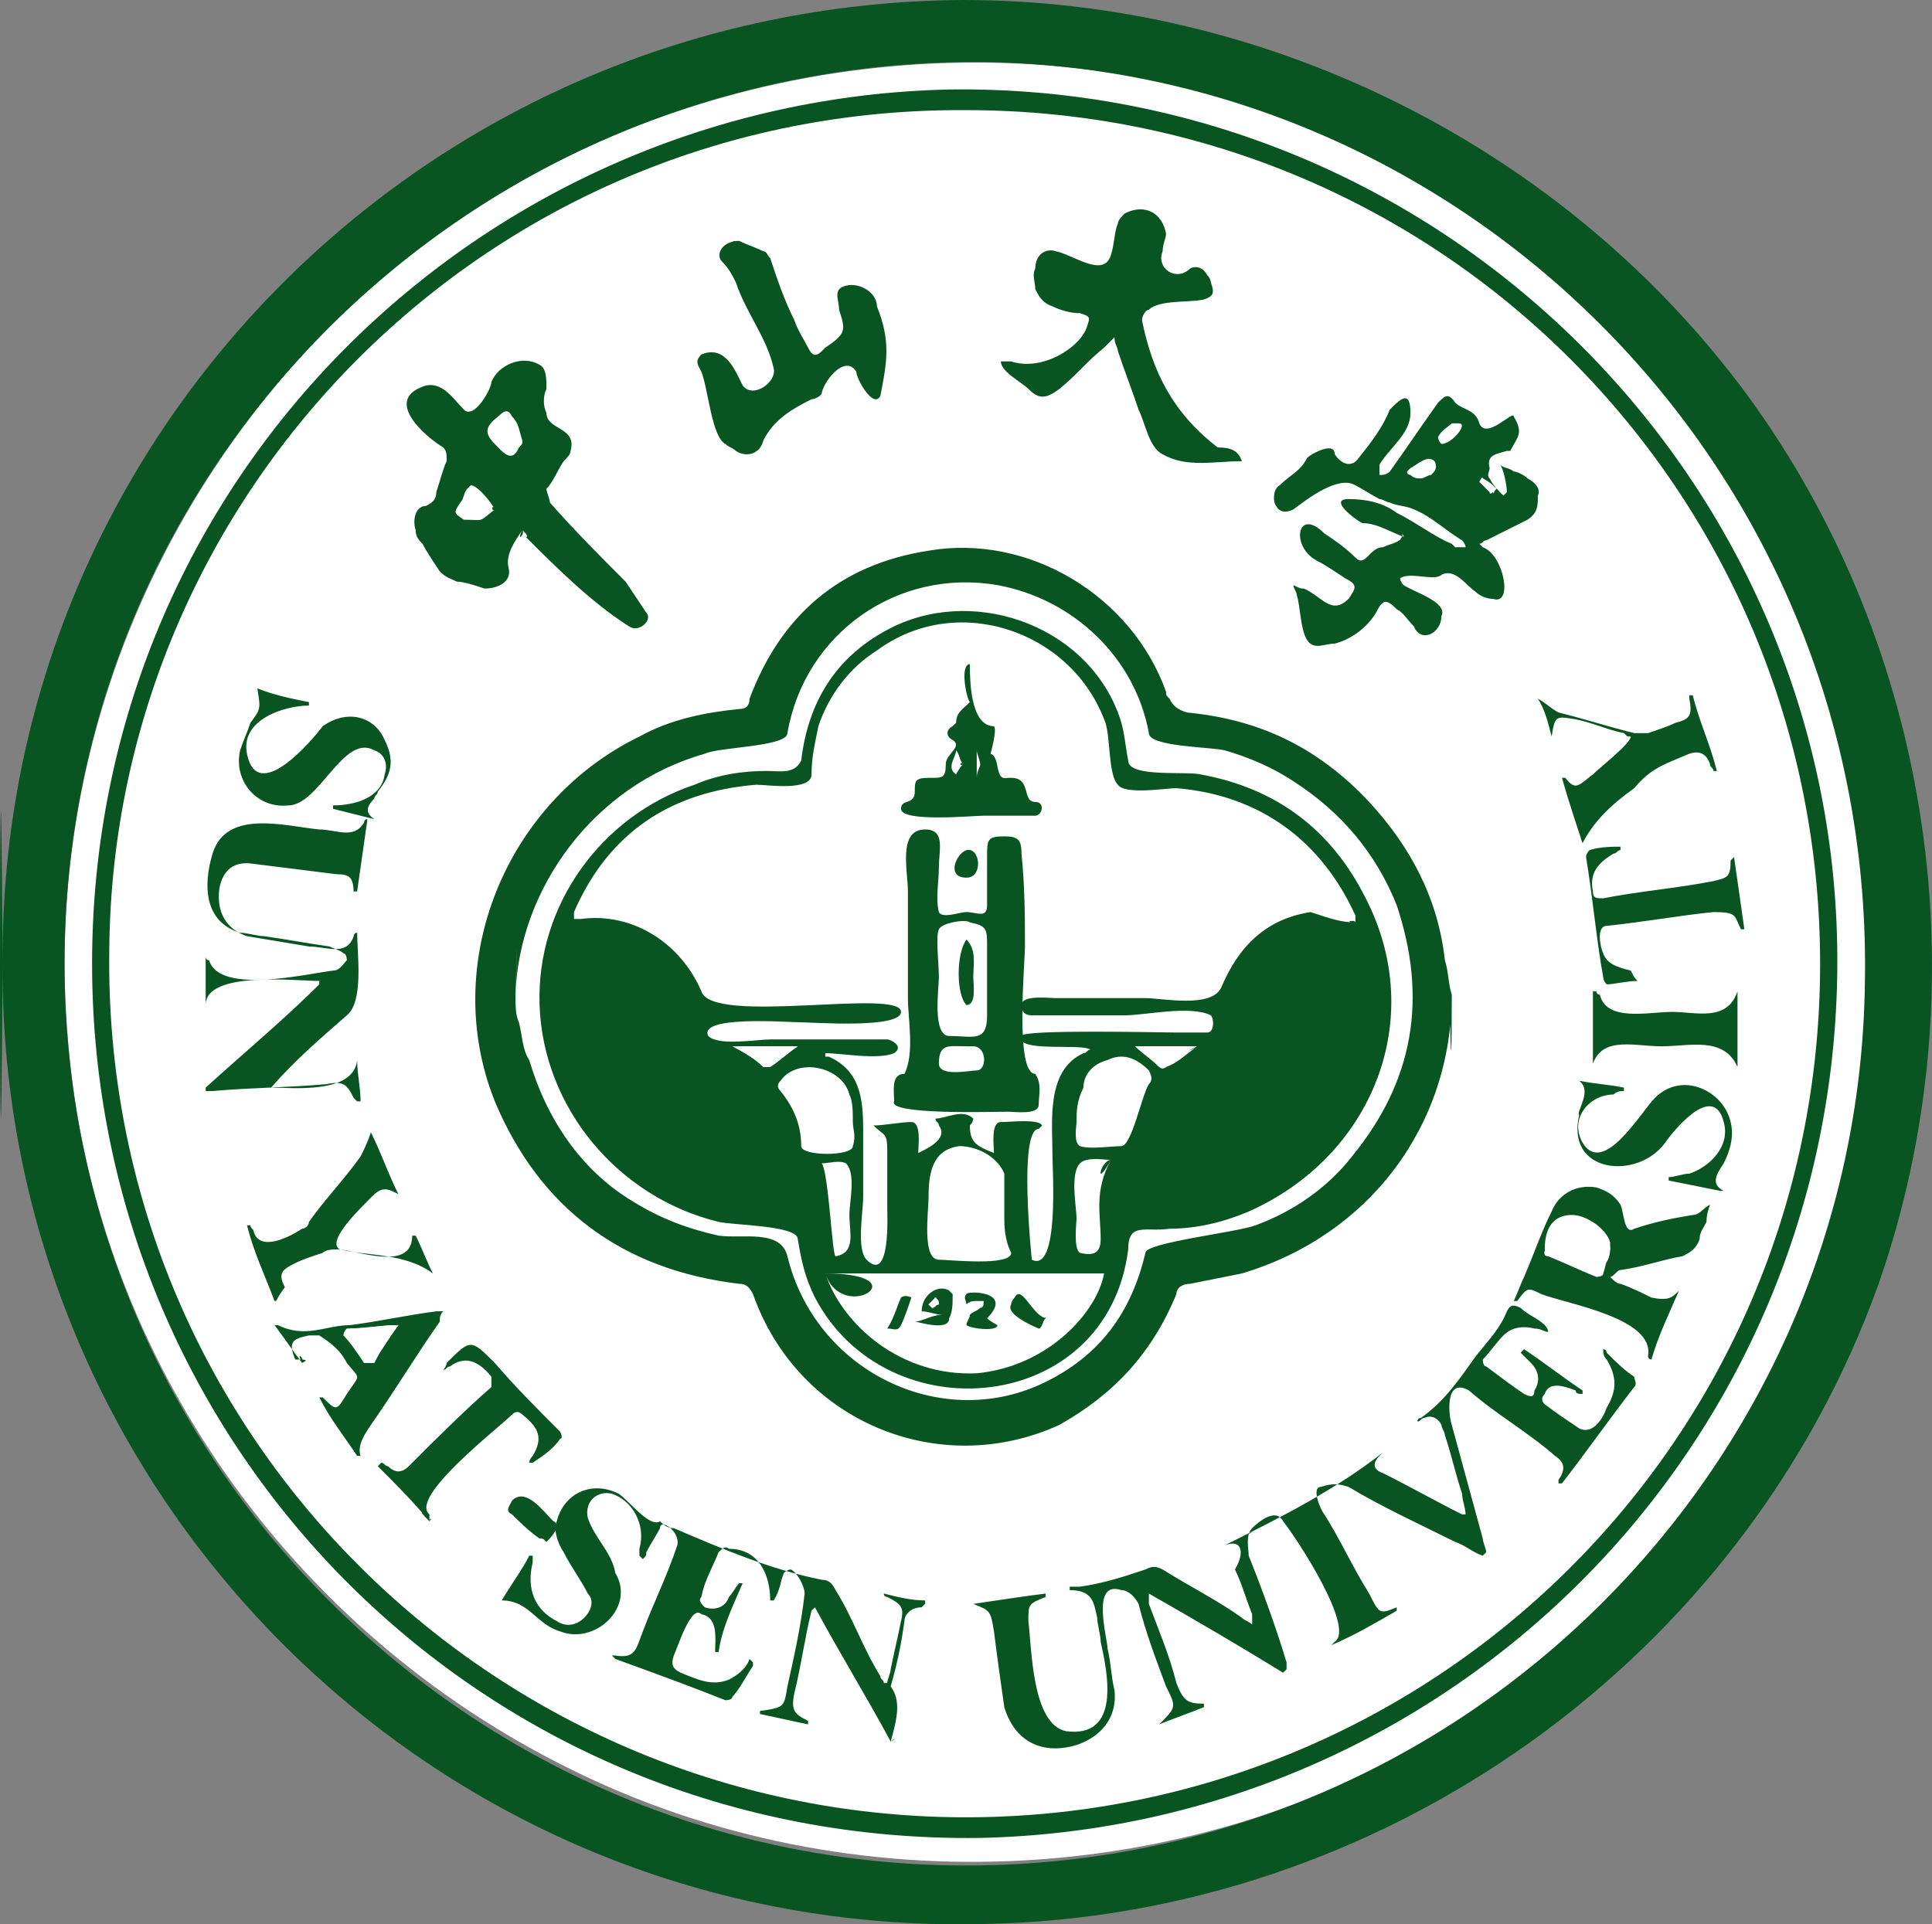 <?xml version="1.0" encoding="UTF-8" standalone="no"?>
<svg
   version="1.1"
   height="872.394"
   width="875.769"
   viewBox="0 0 875.769 872.394"
   id="svg26"
   sodipodi:docname="SYSU_Logo.svg"
   inkscape:version="1.1 (c68e22c387, 2021-05-23)"
   xmlns:inkscape="http://www.inkscape.org/namespaces/inkscape"
   xmlns:sodipodi="http://sodipodi.sourceforge.net/DTD/sodipodi-0.dtd"
   xmlns="http://www.w3.org/2000/svg"
   xmlns:svg="http://www.w3.org/2000/svg">
  <rect x="0" y="0" width="875.769" height="872.394" fill="#808080" stroke="none"/>
  <defs
     id="defs30" />
  <sodipodi:namedview
     id="namedview28"
     pagecolor="#ffffff"
     bordercolor="#666666"
     borderopacity="1.0"
     inkscape:pageshadow="2"
     inkscape:pageopacity="0.0"
     inkscape:pagecheckerboard="0"
     showgrid="false"
     inkscape:zoom="0.79296875"
     inkscape:cx="429.39901"
     inkscape:cy="436.96552"
     inkscape:window-width="1920"
     inkscape:window-height="1001"
     inkscape:window-x="-9"
     inkscape:window-y="-9"
     inkscape:window-maximized="1"
     inkscape:current-layer="svg26" />
  <path
     d="m 853.138,436.907 c 0,140.434 -74.898,273.067 -195.048,346.405 C 536.381,858.21 378.782,864.451 252.392,798.915 127.561,734.939 41.74,610.109 30.818,471.235 18.334,330.801 82.31,191.927 196.218,107.666 311.686,23.406 467.724,4.681 598.796,59.294 726.747,112.347 823.491,229.376 846.897,366.69 c 4.681,23.406 6.242,46.811 6.242,70.217 z"
     fill="#ffffff"
     id="path2" />
  <path
     d="M 1.17,436.907 C -0.39,198.168 193.097,1.56 436.517,-3.2999999e-7 575.39,-3.2999999e-7 709.583,67.096 792.283,179.444 876.544,294.912 898.389,447.829 851.578,582.022 790.723,752.104 626.883,869.132 445.879,872.253 197.778,878.494 -0.39,677.205 1.17,436.907 c -1.56,-238.738 -1.56,240.299 0,0 z m 28.087,0 c 0,224.695 182.565,407.259 405.699,408.82 C 661.211,847.287 842.216,666.283 845.336,446.269 850.018,213.772 664.332,29.647 442.758,28.087 211.822,28.087 29.257,212.212 29.257,436.907 Z"
     fill="#085521"
     id="path4" />
  <path
     d="M 41.74,436.907 C 41.74,216.893 218.063,45.251 430.275,40.57 653.41,37.449 834.414,218.453 832.853,438.467 831.293,655.36 658.091,828.562 444.318,833.243 219.624,836.364 41.74,656.92 41.74,436.907 Z m 783.311,0 C 825.051,223.134 653.41,49.932 438.077,49.932 221.184,48.372 51.102,223.134 49.542,430.665 46.421,649.118 222.744,822.321 434.956,823.881 648.728,825.442 825.051,653.8 825.051,436.907 Z"
     fill="#085521"
     id="path6" />
  <path
     d="m 658.091,450.95 c 0,59.294 -37.449,109.227 -95.183,126.391 l -23.406,4.681 c -3.121,0 -6.242,1.56 -6.242,4.681 -10.923,26.526 -28.087,45.251 -53.053,59.294 -54.613,24.966 -118.589,-1.56 -138.874,-59.294 -1.56,-3.121 -3.121,-4.681 -6.242,-4.681 -53.053,-6.242 -90.502,-34.328 -110.787,-82.7 -24.966,-62.415 4.681,-135.753 65.536,-165.4 14.043,-7.802 29.647,-10.923 45.251,-12.483 3.121,0 4.681,-1.56 4.681,-4.681 14.043,-37.449 40.57,-60.855 81.14,-67.096 45.251,-7.802 92.062,20.285 107.666,63.976 0,1.56 0,1.56 1.56,3.121 1.56,3.121 3.121,4.681 7.802,6.242 32.768,3.121 59.294,15.604 82.7,40.57 18.725,20.285 31.208,43.691 34.328,71.778 1.56,4.681 1.56,10.923 3.121,15.604 0,59.294 -1.56,-4.681 0,0 z m -424.424,0 c 0,4.681 0,9.362 1.56,12.483 1.56,6.242 1.56,12.483 4.681,17.164 7.802,26.526 23.406,49.932 46.811,63.976 12.483,7.802 24.966,12.483 39.01,15.604 10.923,1.56 28.087,-3.121 31.208,9.362 12.483,51.493 68.657,79.579 115.468,57.734 26.526,-12.483 40.57,-32.768 46.811,-59.294 0,-4.681 42.13,-9.362 49.932,-12.483 17.164,-6.242 32.768,-17.164 43.691,-31.208 28.087,-34.328 34.328,-71.778 20.285,-113.908 -9.362,-23.406 -24.966,-42.13 -46.811,-56.174 -9.362,-6.242 -20.285,-10.923 -31.208,-14.043 -6.242,-1.56 -34.328,-1.56 -34.328,-7.802 -6.242,-34.328 -34.328,-60.855 -68.657,-67.096 -45.251,-7.802 -87.381,21.845 -95.183,67.096 0,6.242 -31.208,6.242 -37.449,9.362 -49.932,14.043 -84.261,60.855 -85.821,109.227 0,4.681 1.56,-48.372 0,0 z m 321.438,249.661 c 24.966,-12.483 49.932,-24.966 71.778,-42.13 l -1.56,1.56 c -3.121,3.121 -3.121,6.242 1.56,7.802 12.483,6.242 23.406,12.483 35.889,18.725 h 1.56 c 0,-3.121 -1.56,-6.242 -1.56,-9.362 -3.121,-9.362 -4.681,-17.164 -7.802,-26.526 0,-1.56 -1.56,-3.121 -1.56,-4.681 -1.56,-3.121 -4.681,-4.681 -7.802,-3.121 -1.56,0 -1.56,1.56 -3.121,1.56 0,0 0,-1.56 1.56,-1.56 10.923,-7.802 17.164,-17.164 24.966,-28.087 6.242,-7.802 10.923,-12.483 14.043,-20.285 1.56,-3.121 3.121,-3.121 6.242,-1.56 3.121,3.121 7.802,4.681 10.923,7.802 0,0 1.56,1.56 1.56,3.121 -1.56,0 -3.121,-1.56 -6.242,-1.56 -6.242,-1.56 -10.923,0 -14.043,3.121 -3.121,3.121 -6.242,7.802 -9.362,10.923 0,0 0,3.121 1.56,3.121 6.242,4.681 12.483,9.362 17.164,12.483 3.121,1.56 4.681,1.56 4.681,-1.56 3.121,-4.681 1.56,-9.362 -1.56,-12.483 l -4.681,-4.681 1.56,-1.56 c 9.362,6.242 17.164,12.483 26.526,18.725 v 1.56 c -1.56,0 -3.121,0 -3.121,-1.56 -7.802,-3.121 -12.483,-3.121 -14.043,1.56 -1.56,1.56 -1.56,3.121 0,4.681 6.242,4.681 10.923,7.802 15.604,10.923 6.242,3.121 10.923,-4.681 12.483,-9.362 4.681,-7.802 4.681,-14.043 0,-21.845 -1.56,-1.56 -1.56,-3.121 -1.56,-4.681 0,0 1.56,0 1.56,1.56 4.681,4.681 7.802,7.802 12.483,10.923 0,1.56 1.56,3.121 0,4.681 -10.923,14.043 -21.845,29.647 -32.768,43.691 h -1.56 v -1.56 c 3.121,-4.681 3.121,-7.802 -1.56,-10.923 -12.483,-10.923 -26.526,-18.725 -39.01,-29.647 -10.923,-6.242 -9.362,10.923 -7.802,15.604 l 14.043,51.493 c 0,1.56 1.56,4.681 1.56,6.242 l -1.56,1.56 c -4.681,-1.56 -7.802,-4.681 -12.483,-6.242 -15.604,-7.802 -32.768,-15.604 -48.372,-24.966 -4.681,-1.56 -7.802,-1.56 -12.483,0 -4.681,0 0,10.923 1.56,12.483 7.802,12.483 12.483,23.406 20.285,35.889 4.681,9.362 4.681,9.362 12.483,6.242 v 1.56 C 622.202,736.5 614.4,741.181 603.477,745.862 l 1.56,-1.56 C 614.4,738.06 587.874,697.49 581.632,689.688 c -3.121,-6.242 -10.923,0 -14.043,3.121 -3.121,3.121 -1.56,9.362 -1.56,12.483 6.242,15.604 12.483,32.768 17.164,48.372 v 3.121 l -1.56,1.56 C 561.347,745.862 542.622,734.939 520.777,722.456 v 4.681 c 4.681,12.483 9.362,23.406 12.483,35.889 3.121,7.802 4.681,9.362 12.483,9.362 v 1.56 c -7.802,3.121 -12.483,4.681 -20.285,7.802 7.802,-7.802 7.802,-7.802 3.121,-17.164 -4.681,-12.483 -9.362,-24.966 -12.483,-37.449 -1.56,-3.121 -4.681,-6.242 -7.802,-6.242 -14.043,-4.681 -6.242,21.845 -6.242,26.526 1.56,6.242 1.56,12.483 3.121,18.725 1.56,14.043 -7.802,21.845 -17.164,24.966 -15.604,4.681 -28.087,-1.56 -32.768,-17.164 -1.56,-10.923 -3.121,-21.845 -4.681,-34.328 -1.56,-9.362 -1.56,-9.362 -9.362,-12.483 10.923,-1.56 20.285,-3.121 32.768,-4.681 v 1.56 c -7.802,3.121 -7.802,3.121 -7.802,10.923 1.56,12.483 1.56,46.811 17.164,49.932 24.966,3.121 18.725,-26.526 15.604,-40.57 0,-3.121 -1.56,-7.802 -1.56,-10.923 -1.56,-6.242 -1.56,-12.483 -12.483,-12.483 v -1.56 h 4.681 c 10.923,-1.56 20.285,-4.681 29.647,-7.802 3.121,-1.56 4.681,-1.56 7.802,0 12.483,7.802 24.966,14.043 35.889,21.845 1.56,1.56 3.121,1.56 4.681,3.121 v -4.681 c -3.121,-7.802 -4.681,-14.043 -7.802,-20.285 4.681,-7.802 3.121,-14.043 -4.681,-10.923 24.966,-12.483 7.802,-3.121 0,0 z m 81.14,-457.192 c 0,-1.56 -1.56,-1.56 0,0 -7.802,-3.121 -12.483,-6.242 -18.725,-6.242 -3.121,-1.56 -15.604,-10.923 -6.242,-10.923 7.802,0 15.604,1.56 21.845,6.242 9.362,4.681 17.164,10.923 24.966,14.043 l 1.56,1.56 h 4.681 c 0,-1.56 -1.56,-3.121 -1.56,-3.121 -7.802,-4.681 -14.043,-10.923 -21.845,-14.043 -3.121,-1.56 -7.802,-1.56 -10.923,-3.121 -1.56,0 -3.121,-1.56 -4.681,-1.56 -3.121,-1.56 -7.802,-4.681 -10.923,-6.242 -7.802,-4.681 -21.845,6.242 -28.087,10.923 -3.121,1.56 -6.242,1.56 -7.802,-1.56 -1.56,-1.56 -1.56,-7.802 1.56,-9.362 4.681,-4.681 9.362,-6.242 12.483,-12.483 1.56,-1.56 12.483,-7.802 12.483,-1.56 3.121,4.681 7.802,6.242 10.923,1.56 6.242,-7.802 10.923,-14.043 14.043,-21.845 4.681,-4.681 9.362,-9.362 9.362,1.56 0,9.362 -9.362,15.604 -14.043,23.406 v 4.681 c 1.56,0 3.121,0 4.681,-1.56 7.802,-10.923 14.043,-20.285 21.845,-31.208 3.121,-3.121 4.681,-4.681 7.802,0 3.121,3.121 9.362,3.121 10.923,9.362 3.121,7.802 15.604,-6.242 15.604,-3.121 4.681,7.802 1.56,9.362 -1.56,15.604 h -1.56 c -4.681,1.56 -9.362,1.56 -7.802,7.802 0,1.56 -1.56,3.121 0,4.681 1.56,3.121 3.121,4.681 6.242,7.802 l 1.56,-1.56 c 0,-3.121 -1.56,-10.923 -3.121,-12.483 1.56,1.56 4.681,1.56 6.242,3.121 1.56,0 4.681,1.56 6.242,3.121 3.121,1.56 6.242,4.681 4.681,7.802 0,4.681 0,7.802 -4.681,10.923 l -18.725,9.362 c -1.56,0 -1.56,1.56 -3.121,1.56 l 1.56,1.56 c 9.362,3.121 14.043,26.526 4.681,23.406 -3.121,0 -6.242,-1.56 -7.802,-3.121 -4.681,-3.121 -9.362,-10.923 -15.604,-7.802 -3.121,3.121 -14.043,-1.56 -18.725,1.56 0,1.56 1.56,3.121 1.56,3.121 4.681,3.121 20.285,7.802 17.164,14.043 0,7.802 -9.362,12.483 -12.483,4.681 -3.121,-3.121 -4.681,-6.242 -7.802,-7.802 -4.681,-4.681 -6.242,-4.681 -9.362,1.56 -4.681,7.802 -12.483,12.483 -18.725,14.043 -4.681,0 -9.362,3.121 -12.483,-1.56 -3.121,-4.681 -3.121,-15.604 -4.681,-20.285 0,-1.56 -1.56,-3.121 -1.56,-4.681 3.121,1.56 3.121,1.56 4.681,1.56 7.802,3.121 12.483,12.483 20.285,4.681 3.121,-4.681 4.681,-6.242 -1.56,-9.362 -4.681,-3.121 -9.362,-6.242 -12.483,-7.802 -12.483,-6.242 -9.362,-24.966 3.121,-12.483 4.681,3.121 9.362,6.242 14.043,10.923 4.681,4.681 6.242,-4.681 12.483,-4.681 3.121,-1.56 6.242,-1.56 9.362,-4.681 0,-1.56 -3.121,3.121 0,0 z m 17.164,-42.13 c 4.681,0 12.483,-9.362 7.802,-9.362 h -3.121 c -1.56,1.56 -4.681,3.121 -6.242,6.242 0,0 0,1.56 1.56,3.121 -1.56,0 0,0 0,0 z m -9.362,15.604 c 1.56,0 3.121,-1.56 4.681,-1.56 1.56,-1.56 3.121,-3.121 1.56,-6.242 -3.121,-3.121 -7.802,1.56 -10.923,3.121 l -1.56,1.56 c 0,1.56 1.56,1.56 1.56,1.56 1.56,1.56 3.121,1.56 4.681,1.56 z m 34.328,4.681 c -3.121,-1.56 -4.681,-3.121 -6.242,-4.681 v 1.56 l 4.681,4.681 c 0,1.56 0,0 1.56,-1.56 -1.56,-1.56 -1.56,1.56 0,0 z m -441.588,18.725 c -3.121,4.681 -7.802,10.923 -6.242,17.164 1.56,6.242 -4.681,9.362 -10.923,9.362 -4.681,-1.56 -9.362,-3.121 -12.483,-3.121 -3.121,-1.56 -4.681,-1.56 -7.802,-4.681 -3.121,-4.681 -6.242,-9.362 -7.802,-12.483 -1.56,-1.56 -3.121,-3.121 -3.121,-6.242 -1.56,-4.681 0,-10.923 4.681,-10.923 3.121,-1.56 4.681,-3.121 4.681,-6.242 1.56,-4.681 3.121,-10.923 4.681,-14.043 0,-3.121 0,-4.681 -1.56,-6.242 -7.802,-4.681 -28.087,-21.845 -7.802,-28.087 7.802,-1.56 12.483,6.242 17.164,10.923 4.681,4.681 12.483,-9.362 12.483,-12.483 3.121,-7.802 14.043,-12.483 21.845,-7.802 3.121,1.56 3.121,6.242 3.121,10.923 -1.56,3.121 -1.56,7.802 0,10.923 0,7.802 14.043,6.242 10.923,17.164 0,1.56 -1.56,3.121 -3.121,4.681 -3.121,4.681 -4.681,9.362 -7.802,12.483 0,1.56 1.56,4.681 1.56,6.242 10.923,12.483 23.406,24.966 34.328,35.889 l 9.362,14.043 c 3.121,3.121 -3.121,9.362 -7.802,6.242 -17.164,-10.923 -32.768,-26.526 -46.811,-40.57 1.56,0 0,-1.56 -1.56,-3.121 -3.121,6.242 1.56,1.56 0,0 z m 0,-40.57 c -1.56,-4.681 -1.56,-7.802 -4.681,-10.923 -1.56,-3.121 -3.121,-3.121 -6.242,0 -6.242,4.681 -6.242,7.802 -1.56,12.483 3.121,3.121 7.802,9.362 10.923,1.56 1.56,-1.56 1.56,-1.56 1.56,-3.121 z m -12.483,31.208 c -1.56,-3.121 -7.802,-10.923 -10.923,-10.923 l -1.56,1.56 c -1.56,1.56 -1.56,4.681 -3.121,6.242 -3.121,4.681 -3.121,4.681 1.56,7.802 9.362,0 6.242,1.56 14.043,-4.681 -1.56,-3.121 -1.56,1.56 0,0 z m 179.444,558.616 c -10.923,-20.285 -23.406,-40.57 -34.328,-60.855 l -1.56,1.56 c -3.121,12.483 -4.681,24.966 -7.802,37.449 -1.56,7.802 0,9.362 6.242,12.483 v 1.56 c -7.802,-1.56 -14.043,-3.121 -21.845,-4.681 0,-1.56 0,-1.56 1.56,-1.56 9.362,-1.56 9.362,-1.56 10.923,-10.923 3.121,-14.043 6.242,-28.087 7.802,-42.13 0,-3.121 -3.121,-9.362 -6.242,-10.923 -1.56,0 -3.121,1.56 -3.121,1.56 -1.56,3.121 -1.56,7.802 -4.681,12.483 h -1.56 c 0,-10.923 -4.681,-23.406 -18.725,-23.406 -1.56,-1.56 -3.121,0 -4.681,1.56 -3.121,7.802 -6.242,12.483 -7.802,20.285 -1.56,1.56 0,3.121 1.56,4.681 4.681,1.56 9.362,0 10.923,-4.681 1.56,-1.56 3.121,-4.681 4.681,-6.242 h 1.56 c -4.681,10.923 -9.362,20.285 -10.923,31.208 h -1.56 c 0,-6.242 1.56,-15.604 -6.242,-17.164 -4.681,-4.681 -10.923,15.604 -12.483,18.725 -1.56,4.681 0,6.242 3.121,7.802 7.802,3.121 14.043,6.242 21.845,3.121 3.121,-1.56 7.802,-4.681 9.362,-9.362 l 1.56,1.56 v 1.56 c -3.121,4.681 -6.242,10.923 -9.362,14.043 0,1.56 -3.121,1.56 -3.121,1.56 -15.604,-6.242 -32.768,-12.483 -49.932,-18.725 l -1.56,-1.56 h 1.56 c 9.362,1.56 9.362,-3.121 12.483,-10.923 4.681,-12.483 10.923,-24.966 15.604,-39.01 1.56,-6.242 -7.802,-12.483 -7.802,-7.802 -1.56,3.121 -4.681,7.802 -6.242,10.923 0,1.56 0,1.56 -1.56,3.121 l -1.56,-1.56 v -3.121 c 3.121,-10.923 -3.121,-21.845 -12.483,-24.966 -6.242,-1.56 -12.483,3.121 -10.923,10.923 3.121,9.362 10.923,15.604 12.483,24.966 9.362,15.604 -9.362,32.768 -24.966,26.526 -10.923,-3.121 -14.043,-14.043 -26.526,-14.043 4.681,-7.802 9.362,-14.043 12.483,-20.285 h 1.56 v 3.121 c -3.121,12.483 1.56,21.845 10.923,26.526 4.681,3.121 9.362,1.56 12.483,-1.56 3.121,-3.121 4.681,-7.802 1.56,-10.923 -3.121,-6.242 -7.802,-12.483 -10.923,-18.725 -3.121,-4.681 -4.681,-10.923 -3.121,-14.043 3.121,-12.483 15.604,-18.725 28.087,-12.483 4.681,3.121 14.043,15.604 18.725,12.483 1.56,1.56 3.121,3.121 6.242,3.121 21.845,9.362 43.691,18.725 67.096,23.406 3.121,0 4.681,1.56 6.242,4.681 7.802,12.483 12.483,26.526 20.285,39.01 0,1.56 1.56,1.56 1.56,3.121 h 1.56 c 0,-1.56 1.56,-4.681 1.56,-6.242 1.56,-7.802 3.121,-14.043 4.681,-21.845 1.56,-6.242 0,-7.802 -6.242,-10.923 0,0 -1.56,0 -1.56,-1.56 6.242,1.56 12.483,3.121 18.725,3.121 v 1.56 l -1.56,1.56 c -4.681,0 -7.802,3.121 -7.802,6.242 -1.56,10.923 -3.121,18.725 -6.242,29.647 4.681,6.242 3.121,14.043 0,24.966 3.121,-1.56 1.56,-1.56 0,0 1.56,0 1.56,0 0,0 -6.242,-10.923 1.56,0 0,0 z M 562.907,209.091 c -12.483,0 -24.966,3.121 -35.889,-3.121 -6.242,-3.121 -7.802,-14.043 -10.923,-20.285 -3.121,-9.362 -6.242,-17.164 -9.362,-26.526 0,-1.56 -1.56,-3.121 -1.56,-6.242 l -4.681,4.681 c -7.802,6.242 -12.483,12.483 -20.285,18.725 -6.242,4.681 -9.362,4.681 -14.043,0 -3.121,-3.121 -12.483,-7.802 -12.483,-12.483 h 4.681 c 14.043,4.681 31.208,-6.242 34.328,-15.604 1.56,-4.681 1.56,-4.681 -3.121,-6.242 -4.681,0 -9.362,-1.56 -12.483,-3.121 -4.681,-1.56 -6.242,-4.681 -7.802,-7.802 0,-3.121 -1.56,-6.242 0,-9.362 0,-6.242 4.681,-9.362 9.362,-7.802 7.802,1.56 21.845,12.483 24.966,1.56 1.56,-4.681 1.56,-10.923 3.121,-14.043 0,-1.56 1.56,-3.121 3.121,-4.681 9.362,-4.681 17.164,0 18.725,9.362 0,1.56 -1.56,4.681 -1.56,7.802 -3.121,7.802 6.242,14.043 12.483,7.802 3.121,-1.56 6.242,0 7.802,3.121 1.56,1.56 1.56,3.121 1.56,3.121 1.56,4.681 1.56,6.242 -3.121,7.802 -6.242,1.56 -20.285,0 -24.966,4.681 -1.56,0 -3.121,3.121 -3.121,4.681 4.681,23.406 14.043,42.13 34.328,57.734 6.242,0 9.362,1.56 10.923,6.242 0,-1.56 0,-1.56 0,0 -1.56,0 0,-1.56 0,0 z M 335.092,109.227 c 3.121,1.56 7.802,3.121 10.923,4.681 1.56,0 1.56,1.56 3.121,3.121 3.121,9.362 6.242,18.725 10.923,28.087 1.56,4.681 4.681,9.362 6.242,12.483 1.56,3.121 3.121,4.681 6.242,1.56 l 1.56,-1.56 c 9.362,-6.242 9.362,-7.802 6.242,-17.164 0,-4.681 -3.121,-9.362 3.121,-10.923 6.242,-1.56 14.043,3.121 14.043,9.362 6.242,15.604 4.681,24.966 1.56,40.57 -3.121,6.242 -10.923,-7.802 -10.923,-10.923 -4.681,-7.802 -14.043,3.121 -15.604,9.362 0,1.56 -3.121,3.121 -4.681,3.121 -9.362,4.681 -17.164,9.362 -21.845,18.725 -1.56,6.242 -7.802,7.802 -12.483,4.681 -1.56,-1.56 -3.121,-1.56 -4.681,-3.121 -6.242,-3.121 -7.802,-24.966 -10.923,-32.768 -1.56,-3.121 -3.121,-4.681 0,-7.802 10.923,-4.681 15.604,7.802 18.725,14.043 4.681,6.242 15.604,-1.56 14.043,-7.802 -3.121,-14.043 -12.483,-24.966 -17.164,-39.01 -1.56,-3.121 -3.121,-6.242 -6.242,-9.362 -3.121,-3.121 0,-9.362 7.802,-9.362 3.121,1.56 -7.802,0 0,0 z M 161.89,480.597 c 0,6.242 1.56,12.483 1.56,18.725 h -1.56 l -1.56,-1.56 C 157.208,491.52 155.648,489.96 147.846,491.52 c -17.164,1.56 -34.328,1.56 -51.493,3.121 h -3.121 v -1.56 c 17.164,-15.604 35.889,-31.208 51.493,-46.811 v -1.56 c -10.923,0 -51.493,-4.681 -51.493,10.923 v -21.845 c 0,0 0,1.56 1.56,1.56 4.681,15.604 43.691,6.242 56.174,4.681 3.121,0 4.681,-3.121 6.242,-4.681 0,0 0,-3.121 -1.56,-3.121 -1.56,-1.56 -3.121,-1.56 -6.242,-3.121 -10.923,-1.56 -18.725,-3.121 -29.647,-4.681 -3.121,0 -7.802,-1.56 -10.923,-1.56 -15.604,-4.681 -17.164,-20.285 -12.483,-35.889 6.242,-20.285 32.768,-12.483 48.372,-10.923 7.802,0 15.604,4.681 20.285,-3.121 0,0 0,-1.56 1.56,-1.56 l -4.681,32.768 h -1.56 v 1.56 c 0,-7.802 -1.56,-9.362 -7.802,-9.362 l -37.449,-4.681 c -9.362,-1.56 -14.043,3.121 -15.604,10.923 -1.56,10.923 3.121,18.725 12.483,21.845 l 28.087,4.681 c 7.802,0 17.164,4.681 20.285,-4.681 0,0 0,-1.56 1.56,-1.56 0,9.362 3.121,31.208 -4.681,37.449 -12.483,10.923 -23.406,20.285 -34.328,32.768 9.362,0 37.449,3.121 39.01,-12.483 z m 599.186,104.546 c -4.681,10.923 -9.362,20.285 -12.483,31.208 -1.56,0 -1.56,-1.56 -1.56,-1.56 3.121,-17.164 -35.889,-23.406 -48.372,-28.087 -6.242,-3.121 -6.242,-3.121 -10.923,3.121 h -1.56 c 1.56,-3.121 3.121,-7.802 4.681,-10.923 4.681,-10.923 7.802,-20.285 12.483,-29.647 3.121,-7.802 10.923,-12.483 20.285,-10.923 4.681,1.56 7.802,3.121 10.923,7.802 1.56,3.121 1.56,14.043 6.242,10.923 9.362,-3.121 17.164,-4.681 26.526,-6.242 3.121,0 4.681,-3.121 7.802,-4.681 -1.56,4.681 -1.56,6.242 -1.56,7.802 -1.56,3.121 -3.121,4.681 -3.121,7.802 -1.56,4.681 -4.681,6.242 -7.802,7.802 -9.362,1.56 -17.164,4.681 -28.087,6.242 -1.56,0 -3.121,3.121 -4.681,3.121 1.56,1.56 3.121,3.121 4.681,3.121 4.681,1.56 10.923,4.681 14.043,6.242 7.802,1.56 9.362,0 12.483,-3.121 -1.56,0 -1.56,0 0,0 0,-1.56 0,0 0,0 z m -31.208,-18.725 v -3.121 c -1.56,-6.242 -10.923,-12.483 -17.164,-12.483 -10.923,0 -12.483,9.362 -12.483,15.604 7.802,3.121 14.043,6.242 21.845,9.362 1.56,0 3.121,0 3.121,-1.56 3.121,0 4.681,-4.681 4.681,-7.802 z m -14.043,-76.459 c 7.802,1.56 12.483,1.56 20.285,3.121 v 1.56 c -1.56,0 -3.121,0 -4.681,1.56 -10.923,0 -20.285,10.923 -14.043,21.845 9.362,15.604 26.526,-14.043 32.768,-20.285 12.483,-12.483 31.208,-3.121 34.328,10.923 1.56,6.242 0,12.483 -3.121,18.725 -3.121,4.681 -6.242,9.362 0,12.483 h -1.56 l -23.406,-4.681 v -1.56 c 3.121,0 6.242,-1.56 9.362,-1.56 9.362,-3.121 18.725,-12.483 15.604,-23.406 -4.681,-18.725 -23.406,4.681 -26.526,9.362 -12.483,17.164 -45.251,14.043 -39.01,-12.483 -1.56,-1.56 6.242,-10.923 0,-15.604 z M 116.638,312.076 c 7.802,3.121 15.604,4.681 23.406,6.242 v 1.56 c -10.923,0 -31.208,6.242 -28.087,21.845 4.681,23.406 29.647,-6.242 34.328,-12.483 10.923,-7.802 23.406,-4.681 28.087,6.242 4.681,9.362 3.121,15.604 -3.121,23.406 0,1.56 -1.56,1.56 -1.56,3.121 -3.121,3.121 -4.681,6.242 0,9.362 l -18.725,-4.681 v -1.56 c 9.362,0 21.845,-3.121 23.406,-14.043 1.56,-4.681 0,-9.362 -4.681,-10.923 -14.043,-7.802 -24.966,24.966 -39.01,24.966 -14.043,1.56 -24.966,-10.923 -21.845,-24.966 1.56,-4.681 3.121,-7.802 4.681,-12.483 4.681,-6.242 4.681,-6.242 3.121,-15.604 7.802,3.121 1.56,9.362 0,0 z m 7.802,277.748 c -4.681,-12.483 -9.362,-21.845 -12.483,-34.328 h 1.56 c 0,1.56 1.56,1.56 1.56,3.121 3.121,9.362 17.164,1.56 21.845,-1.56 1.56,0 3.121,-1.56 3.121,-3.121 7.802,-10.923 15.604,-18.725 23.406,-29.647 1.56,-3.121 3.121,-6.242 4.681,-10.923 4.681,9.362 7.802,18.725 12.483,28.087 -7.802,-4.681 -9.362,-1.56 -15.604,4.681 -3.121,3.121 -17.164,17.164 -10.923,20.285 10.923,1.56 32.768,9.362 32.768,-6.242 h 1.56 c 3.121,6.242 4.681,10.923 7.802,17.164 -12.483,-9.362 -29.647,-7.802 -42.13,-10.923 -3.121,0 -6.242,0 -7.802,1.56 -4.681,1.56 -9.362,3.121 -12.483,4.681 -6.242,3.121 -7.802,4.681 -4.681,10.923 -4.681,6.242 -3.121,6.242 -4.681,6.242 z M 717.385,382.293 c -3.121,-9.362 -6.242,-18.725 -9.362,-29.647 h 1.56 c 4.681,6.242 6.242,3.121 12.483,-1.56 3.121,-3.121 17.164,-14.043 17.164,-17.164 -1.56,0 -1.56,0 -3.121,-1.56 -7.802,-1.56 -14.043,-4.681 -21.845,-6.242 -9.362,-1.56 -9.362,-1.56 -10.923,7.802 -1.56,-6.242 -3.121,-12.483 -6.242,-17.164 3.121,1.56 6.242,4.681 9.362,6.242 12.483,3.121 21.845,6.242 34.328,9.362 h 6.242 c 4.681,-1.56 9.362,-3.121 12.483,-4.681 6.242,-1.56 7.802,-3.121 6.242,-10.923 v -1.56 h 1.56 c 3.121,12.483 7.802,21.845 10.923,34.328 h -1.56 c 0,-1.56 -1.56,-1.56 -1.56,-3.121 -1.56,-4.681 -4.681,-6.242 -9.362,-4.681 -10.923,4.681 -17.164,6.242 -24.966,15.604 -10.923,7.802 -18.725,15.604 -23.406,24.966 -3.121,-7.802 1.56,-3.121 0,0 z M 194.658,689.688 c -7.802,-9.362 -14.043,-15.604 -23.406,-24.966 l 1.56,-1.56 c 1.56,0 1.56,1.56 3.121,1.56 3.121,3.121 6.242,3.121 9.362,0 12.483,-12.483 24.966,-24.966 37.449,-35.889 v -4.681 c -6.242,-7.802 -12.483,-9.362 -18.725,-4.681 -1.56,0 -1.56,1.56 -3.121,1.56 1.56,-1.56 1.56,-3.121 1.56,-3.121 10.923,-10.923 10.923,-10.923 21.845,0 9.362,10.923 18.725,20.285 29.647,31.208 0,0 1.56,3.121 0,3.121 -3.121,4.681 -7.802,7.802 -12.483,10.923 h -1.56 c 0,-1.56 1.56,-3.121 1.56,-3.121 4.681,-7.802 3.121,-12.483 -4.681,-18.725 -1.56,-1.56 -3.121,-1.56 -4.681,0 -6.242,6.242 -46.811,37.449 -37.449,45.251 v 3.121 c 1.56,-1.56 0,-1.56 0,0 -7.802,-7.802 0,-1.56 0,0 z m 547.694,-244.98 c -4.681,0 -10.923,1.56 -14.043,1.56 0,0 -1.56,-1.56 -1.56,-3.121 -3.121,-17.164 -4.681,-35.889 -7.802,-54.613 0,-1.56 1.56,-3.121 1.56,-3.121 4.681,-1.56 10.923,-1.56 14.043,-1.56 v 1.56 c -1.56,0 -1.56,1.56 -3.121,1.56 -7.802,4.681 -10.923,9.362 -9.362,17.164 0,3.121 1.56,3.121 4.681,3.121 15.604,-3.121 34.328,-4.681 49.932,-7.802 6.242,-1.56 7.802,-1.56 7.802,-9.362 l 1.56,-1.56 4.681,32.768 h -1.56 c -3.121,-6.242 -1.56,-7.802 -12.483,-7.802 -15.604,1.56 -32.768,4.681 -48.372,6.242 -4.681,0 -3.121,9.362 -1.56,12.483 1.56,4.681 6.242,6.242 12.483,7.802 1.56,3.121 1.56,3.121 3.121,4.681 0,-1.56 0,0 0,0 z M 136.923,617.911 c -4.681,-6.242 -7.802,-10.923 -12.483,-17.164 h 1.56 c 12.483,6.242 21.845,0 32.768,0 12.483,-1.56 26.526,-4.681 39.01,-6.242 h 3.121 c -1.56,1.56 -1.56,3.121 -1.56,4.681 -10.923,15.604 -20.285,31.208 -31.208,46.811 -3.121,4.681 -6.242,9.362 -4.681,14.043 h -1.56 c -6.242,-9.362 -12.483,-17.164 -17.164,-26.526 h 1.56 c 6.242,6.242 6.242,6.242 10.923,-1.56 6.242,-9.362 6.242,-6.242 0,-14.043 -3.121,-6.242 -7.802,-9.362 -12.483,-12.483 h -4.681 c -7.802,1.56 -9.362,3.121 -6.242,10.923 4.681,0 6.242,0 3.121,1.56 1.56,-1.56 1.56,-1.56 0,0 -3.121,-6.242 1.56,-1.56 0,0 z m 43.691,-17.164 c -7.802,0 -14.043,1.56 -21.845,1.56 0,0 -1.56,1.56 -1.56,3.121 3.121,4.681 6.242,9.362 9.362,12.483 h 3.121 c 3.121,-6.242 6.242,-10.923 10.923,-17.164 z M 787.602,449.39 v 34.328 c -6.242,-14.043 -21.845,-9.362 -34.328,-9.362 -12.483,0 -26.526,-4.681 -31.208,7.802 v -32.768 h 1.56 c 0,0 0,1.56 1.56,1.56 3.121,12.483 21.845,7.802 32.768,7.802 10.923,0 24.966,4.681 29.647,-9.362 0,12.483 -3.121,9.362 0,0 z"
     fill="#085521"
     id="path8" />
  <path
     d="m 247.71,699.051 c -1.56,-1.56 -1.56,-1.56 -3.121,-1.56 -4.681,-3.121 -9.362,-7.802 -12.483,-10.923 -3.121,-1.56 -1.56,-3.121 0,-6.242 6.242,-6.242 14.043,4.681 18.725,9.362 1.56,0 1.56,3.121 1.56,3.121 -1.56,3.121 -3.121,4.681 -4.681,6.242 -1.56,-1.56 1.56,-1.56 0,0 z"
     fill="#085521"
     id="path10" />
  <path
     d="m 678.376,221.574 c -1.56,1.56 -3.121,3.121 -3.121,1.56 l -4.681,-4.681 c 0,0 1.56,-3.121 1.56,-1.56 3.121,1.56 4.681,3.121 6.242,4.681 -1.56,1.56 -1.56,-1.56 0,0 z m 51.493,344.844 c -1.56,3.121 -1.56,6.242 -3.121,10.923 0,1.56 -3.121,1.56 -3.121,1.56 -7.802,-3.121 -14.043,-6.242 -21.845,-9.362 -6.242,0 6.242,-14.043 7.802,-15.604 7.802,-1.56 20.285,4.681 20.285,12.483 0,-1.56 0,-1.56 0,0 -1.56,3.121 0,-1.56 0,0 z M 180.614,600.747 c -4.681,6.242 -7.802,12.483 -12.483,17.164 h -3.121 c -3.121,-4.681 -6.242,-9.362 -9.362,-12.483 0,0 0,-1.56 1.56,-3.121 7.802,0 15.604,-1.56 23.406,-1.56 z"
     fill="#ffffff"
     id="path12" />
  <path
     d="m 347.575,349.525 c 6.242,0 12.483,1.56 15.604,-4.681 3.121,-26.526 15.604,-46.811 39.01,-59.294 37.449,-20.285 88.942,-3.121 104.546,37.449 3.121,7.802 3.121,14.043 4.681,21.845 0,7.802 26.526,4.681 32.768,6.242 34.328,6.242 59.294,24.966 74.898,56.174 28.087,54.613 3.121,117.029 -53.053,141.995 -10.923,4.681 -23.406,7.802 -35.889,7.802 -10.923,1.56 -18.725,-3.121 -18.725,9.362 -9.362,74.898 -109.227,84.261 -141.995,21.845 -4.681,-9.362 -6.242,-17.164 -7.802,-26.526 0,-6.242 -29.647,-6.242 -35.889,-7.802 -45.251,-10.923 -79.579,-51.493 -81.14,-98.304 -1.56,-45.251 28.087,-85.821 70.217,-99.864 10.923,-4.681 21.845,-6.242 32.768,-6.242 z M 614.4,418.182 c 0,-1.56 0,-1.56 0,0 v -3.121 c -15.604,-34.328 -43.691,-54.613 -81.14,-57.734 -4.681,0 -23.406,3.121 -26.526,-1.56 -4.681,-4.681 -3.121,-23.406 -6.242,-29.647 -15.604,-40.57 -67.096,-57.734 -102.985,-31.208 -12.483,7.802 -21.845,20.285 -26.526,34.328 -1.56,7.802 -3.121,14.043 -3.121,21.845 0,7.802 -20.285,4.681 -24.966,4.681 -39.01,3.121 -67.096,21.845 -82.7,57.734 v 3.121 h 3.121 c 23.406,-3.121 45.251,10.923 54.613,32.768 4.681,15.604 90.502,-1.56 90.502,9.362 0,7.802 -40.57,4.681 -46.811,4.681 -4.681,0 -45.251,-3.121 -40.57,6.242 4.681,4.681 21.845,1.56 28.087,1.56 h 53.053 c 1.56,0 7.802,3.121 3.121,6.242 -7.802,3.121 -23.406,0 -31.208,0 v 1.56 h 1.56 c 14.043,6.242 15.604,18.725 15.604,32.768 v 31.208 c 0,6.242 -3.121,23.406 1.56,28.087 10.923,10.923 9.362,-20.285 9.362,-23.406 v -26.526 c 0,-7.802 -1.56,-6.242 -6.242,-10.923 4.681,0 12.483,-1.56 17.164,-1.56 4.681,0 3.121,10.923 3.121,14.043 3.121,-1.56 14.043,-6.242 9.362,-12.483 0,-1.56 -1.56,-1.56 -1.56,-3.121 4.681,0 12.483,-4.681 17.164,0 0,0 0,1.56 -1.56,3.121 0,7.802 3.121,9.362 10.923,12.483 0,-3.121 -1.56,-14.043 3.121,-14.043 4.681,0 17.164,-1.56 18.725,1.56 l -1.56,1.56 c -9.362,0 -3.121,59.294 -3.121,59.294 12.483,6.242 9.362,-40.57 9.362,-46.811 0,-15.604 -3.121,-39.01 14.043,-46.811 1.56,0 1.56,-1.56 3.121,-1.56 -3.121,-3.121 -34.328,1.56 -31.208,-6.242 0,-3.121 63.976,-1.56 70.217,-1.56 h 14.043 c 3.121,0 3.121,-6.242 1.56,-7.802 -9.362,-4.681 -29.647,0 -39.01,0 h -42.13 c -3.121,0 -4.681,-1.56 -4.681,-4.681 0,-4.681 12.483,-3.121 15.604,-3.121 h 40.57 c 7.802,0 29.647,4.681 34.328,-4.681 7.802,-18.725 20.285,-31.208 40.57,-34.328 9.362,3.121 14.043,4.681 20.285,4.681 0,-1.56 -6.242,0 0,0 z M 374.101,577.341 c 7.802,23.406 34.328,46.811 68.657,45.251 32.768,-3.121 54.613,-28.087 57.734,-45.251 H 374.101 c 7.802,23.406 43.691,0 0,0 z m 81.14,-26.526 v -18.725 c -3.121,-7.802 -12.483,-12.483 -20.285,-12.483 -12.483,1.56 -14.043,12.483 -14.043,23.406 0,6.242 -3.121,28.087 4.681,28.087 4.681,0 32.768,3.121 32.768,-3.121 -3.121,-6.242 -3.121,-12.483 -3.121,-17.164 z m -68.657,-42.13 c 0,0 1.56,0 0,0 0,-4.681 0,-9.362 -1.56,-12.483 -3.121,-12.483 -23.406,-17.164 -31.208,-6.242 -1.56,1.56 -1.56,3.121 0,4.681 6.242,7.802 9.362,15.604 9.362,24.966 0,4.681 23.406,4.681 23.406,0 1.56,-4.681 0,-7.802 0,-10.923 z m 101.425,0 c 0,1.56 -1.56,9.362 1.56,10.923 4.681,1.56 14.043,0 18.725,0 4.681,0 9.362,-23.406 12.483,-28.087 1.56,-1.56 1.56,-3.121 0,-6.242 -6.242,-6.242 -12.483,-7.802 -18.725,-4.681 -6.242,1.56 -10.923,6.242 -10.923,12.483 -3.121,6.242 -3.121,10.923 -3.121,15.604 z m -115.468,18.725 c 0,0 -1.56,0 0,0 3.121,4.681 4.681,42.13 6.242,42.13 9.362,-1.56 6.242,-10.923 6.242,-18.725 0,-6.242 3.121,-18.725 -1.56,-23.406 -3.121,-1.56 -7.802,0 -10.923,0 z m 131.072,-1.56 c -3.121,0 -10.923,-1.56 -14.043,1.56 -4.681,4.681 -1.56,20.285 -1.56,24.966 0,1.56 -1.56,14.043 1.56,15.604 6.242,1.56 9.362,0 9.362,-6.242 0,-10.923 -3.121,-21.845 4.681,-35.889 -4.681,0 -7.802,14.043 0,0 z m 39.01,-51.493 h -28.087 c 4.681,3.121 7.802,6.242 10.923,9.362 0,0 1.56,1.56 3.121,0 4.681,-1.56 7.802,-4.681 14.043,-9.362 -9.362,0 -6.242,4.681 0,0 z m -210.651,0 c 6.242,3.121 10.923,6.242 14.043,9.362 h 3.121 c 4.681,-3.121 7.802,-6.242 12.483,-9.362 h -29.647 c 6.242,3.121 10.923,0 0,0 z"
     fill="#085521"
     id="path14" />
  <path
     d="m 542.622,474.356 c -6.242,3.121 -10.923,6.242 -14.043,9.362 h -3.121 c -3.121,-3.121 -7.802,-6.242 -10.923,-9.362 h 28.087 c -6.242,3.121 -9.362,0 0,0 z m -210.651,0 h 29.647 c -4.681,3.121 -7.802,6.242 -12.483,9.362 h -3.121 c -3.121,-3.121 -7.802,-6.242 -14.043,-9.362 10.923,0 6.242,3.121 0,0 z"
     fill="#ffffff"
     id="path16" />
  <path
     d="m 464.603,429.105 c 0,7.802 -4.681,57.734 4.681,57.734 3.121,4.681 1.56,9.362 1.56,14.043 0,4.681 -10.923,3.121 -14.043,3.121 -6.242,0 -54.613,1.56 -51.493,-4.681 0,-4.681 -1.56,-12.483 4.681,-12.483 4.681,-9.362 1.56,-24.966 1.56,-34.328 v -48.372 c 0,-9.362 -4.681,-28.087 7.802,-28.087 9.362,0 6.242,9.362 6.242,17.164 0,6.242 -1.56,14.043 0,20.285 1.56,3.121 9.362,0 12.483,0 4.681,0 9.362,3.121 9.362,-3.121 v -21.845 c 0,-7.802 0,-9.362 7.802,-9.362 6.242,0 7.802,1.56 7.802,7.802 1.56,15.604 1.56,29.647 1.56,42.13 z m -39.01,14.043 c 0,4.681 -3.121,26.526 4.681,26.526 10.923,0 17.164,3.121 17.164,-9.362 v -31.208 c 0,-7.802 0,-9.362 -7.802,-10.923 -1.56,-1.56 -12.483,0 -14.043,3.121 -1.56,3.121 0,15.604 0,21.845 z m 12.483,31.208 c -7.802,0 -12.483,-1.56 -12.483,7.802 0,6.242 14.043,3.121 17.164,3.121 4.681,0 4.681,-10.923 -1.56,-10.923 z m 1.56,-173.202 c 0,6.242 0,28.087 10.923,28.087 1.56,1.56 -1.56,12.483 -1.56,12.483 4.681,1.56 1.56,12.483 7.802,10.923 h 1.56 c 9.362,0 4.681,10.923 10.923,10.923 4.681,0 3.121,6.242 0,6.242 h -23.406 c -4.681,0 -37.449,3.121 -37.449,-3.121 0,-4.681 6.242,-1.56 6.242,-7.802 0,-4.681 0,-6.242 6.242,-6.242 h 1.56 c 4.681,0 6.242,0 6.242,-6.242 0,-4.681 7.802,-7.802 3.121,-10.923 -3.121,-1.56 -3.121,-4.681 0,-6.242 l 1.56,-1.56 c 0,-4.681 3.121,-6.242 6.242,-9.362 -1.56,-1.56 -4.681,-17.164 0,-17.164 -1.56,0 -1.56,0 0,0 0,4.681 -1.56,0 0,0 z m 4.681,45.251 c 0,-1.56 -1.56,-4.681 -1.56,-6.242 v 12.483 c 0,-3.121 1.56,-4.681 1.56,-6.242 z m -7.802,0 c -1.56,-1.56 -1.56,-4.681 -3.121,-6.242 0,3.121 -4.681,7.802 0,10.923 0,0 1.56,-3.121 3.121,-4.681 -1.56,-1.56 -1.56,1.56 0,0 z"
     fill="#085521"
     id="path18" />
  <path
     d="m 438.077,397.897 c -9.362,0 -4.681,-10.923 0,-12.483 6.242,-1.56 7.802,12.483 0,12.483 z m -20.285,196.608 c 0,-7.802 7.802,-12.483 12.483,-9.362 l 1.56,1.56 c 0,4.681 0,7.802 -1.56,10.923 0,6.242 -14.043,1.56 -15.604,1.56 3.121,0 7.802,-3.121 12.483,-3.121 -3.121,0 -6.242,-1.56 -9.362,-1.56 0,-6.242 0,0 0,0 z m 6.242,-6.242 -3.121,3.121 1.56,1.56 c 1.56,0 1.56,-1.56 3.121,-1.56 0,-1.56 0,-1.56 -1.56,-3.121 -1.56,0 1.56,1.56 0,0 z m 23.406,9.362 c 1.56,1.56 4.681,3.121 4.681,3.121 0,3.121 -12.483,1.56 -14.043,0 0,-1.56 1.56,-3.121 1.56,-4.681 1.56,-1.56 3.121,-1.56 4.681,-3.121 1.56,0 1.56,-1.56 1.56,-3.121 h -3.121 c -1.56,0 -3.121,0 -4.681,1.56 0,-1.56 -1.56,-3.121 0,-4.681 0,-1.56 21.845,-1.56 9.362,10.923 0,-1.56 0,0 0,0 z m 26.526,0 c -1.56,1.56 -1.56,4.681 -3.121,4.681 0,0 -15.604,-6.242 -12.483,-10.923 0,-1.56 1.56,-3.121 1.56,-3.121 3.121,-6.242 7.802,7.802 14.043,9.362 0,-3.121 0,-1.56 0,0 -1.56,1.56 0,-1.56 0,0 z m -60.855,-9.362 c -1.56,4.681 -3.121,9.362 -4.681,12.483 -1.56,3.121 -3.121,1.56 -6.242,1.56 3.121,-4.681 4.681,-10.923 6.242,-14.043 0,0 1.56,-1.56 4.681,0 -1.56,-1.56 -1.56,-1.56 0,0 -1.56,3.121 -1.56,-1.56 0,0 z"
     fill="#085521"
     id="path20" />
  <path
     d="m 424.034,588.264 c 1.56,1.56 1.56,1.56 1.56,3.121 -1.56,0 -1.56,1.56 -3.121,1.56 l -1.56,-1.56 3.121,-3.121 c 1.56,0 -1.56,1.56 0,0 z"
     fill="#ffffff"
     id="path22" />
  <path
     d="m 441.198,443.148 c 0,3.121 1.56,12.483 -3.121,12.483 -4.681,-4.681 -4.681,-23.406 0,-29.647 4.681,4.681 3.121,10.923 3.121,17.164 z"
     fill="#085521"
     id="path24" />
</svg>
